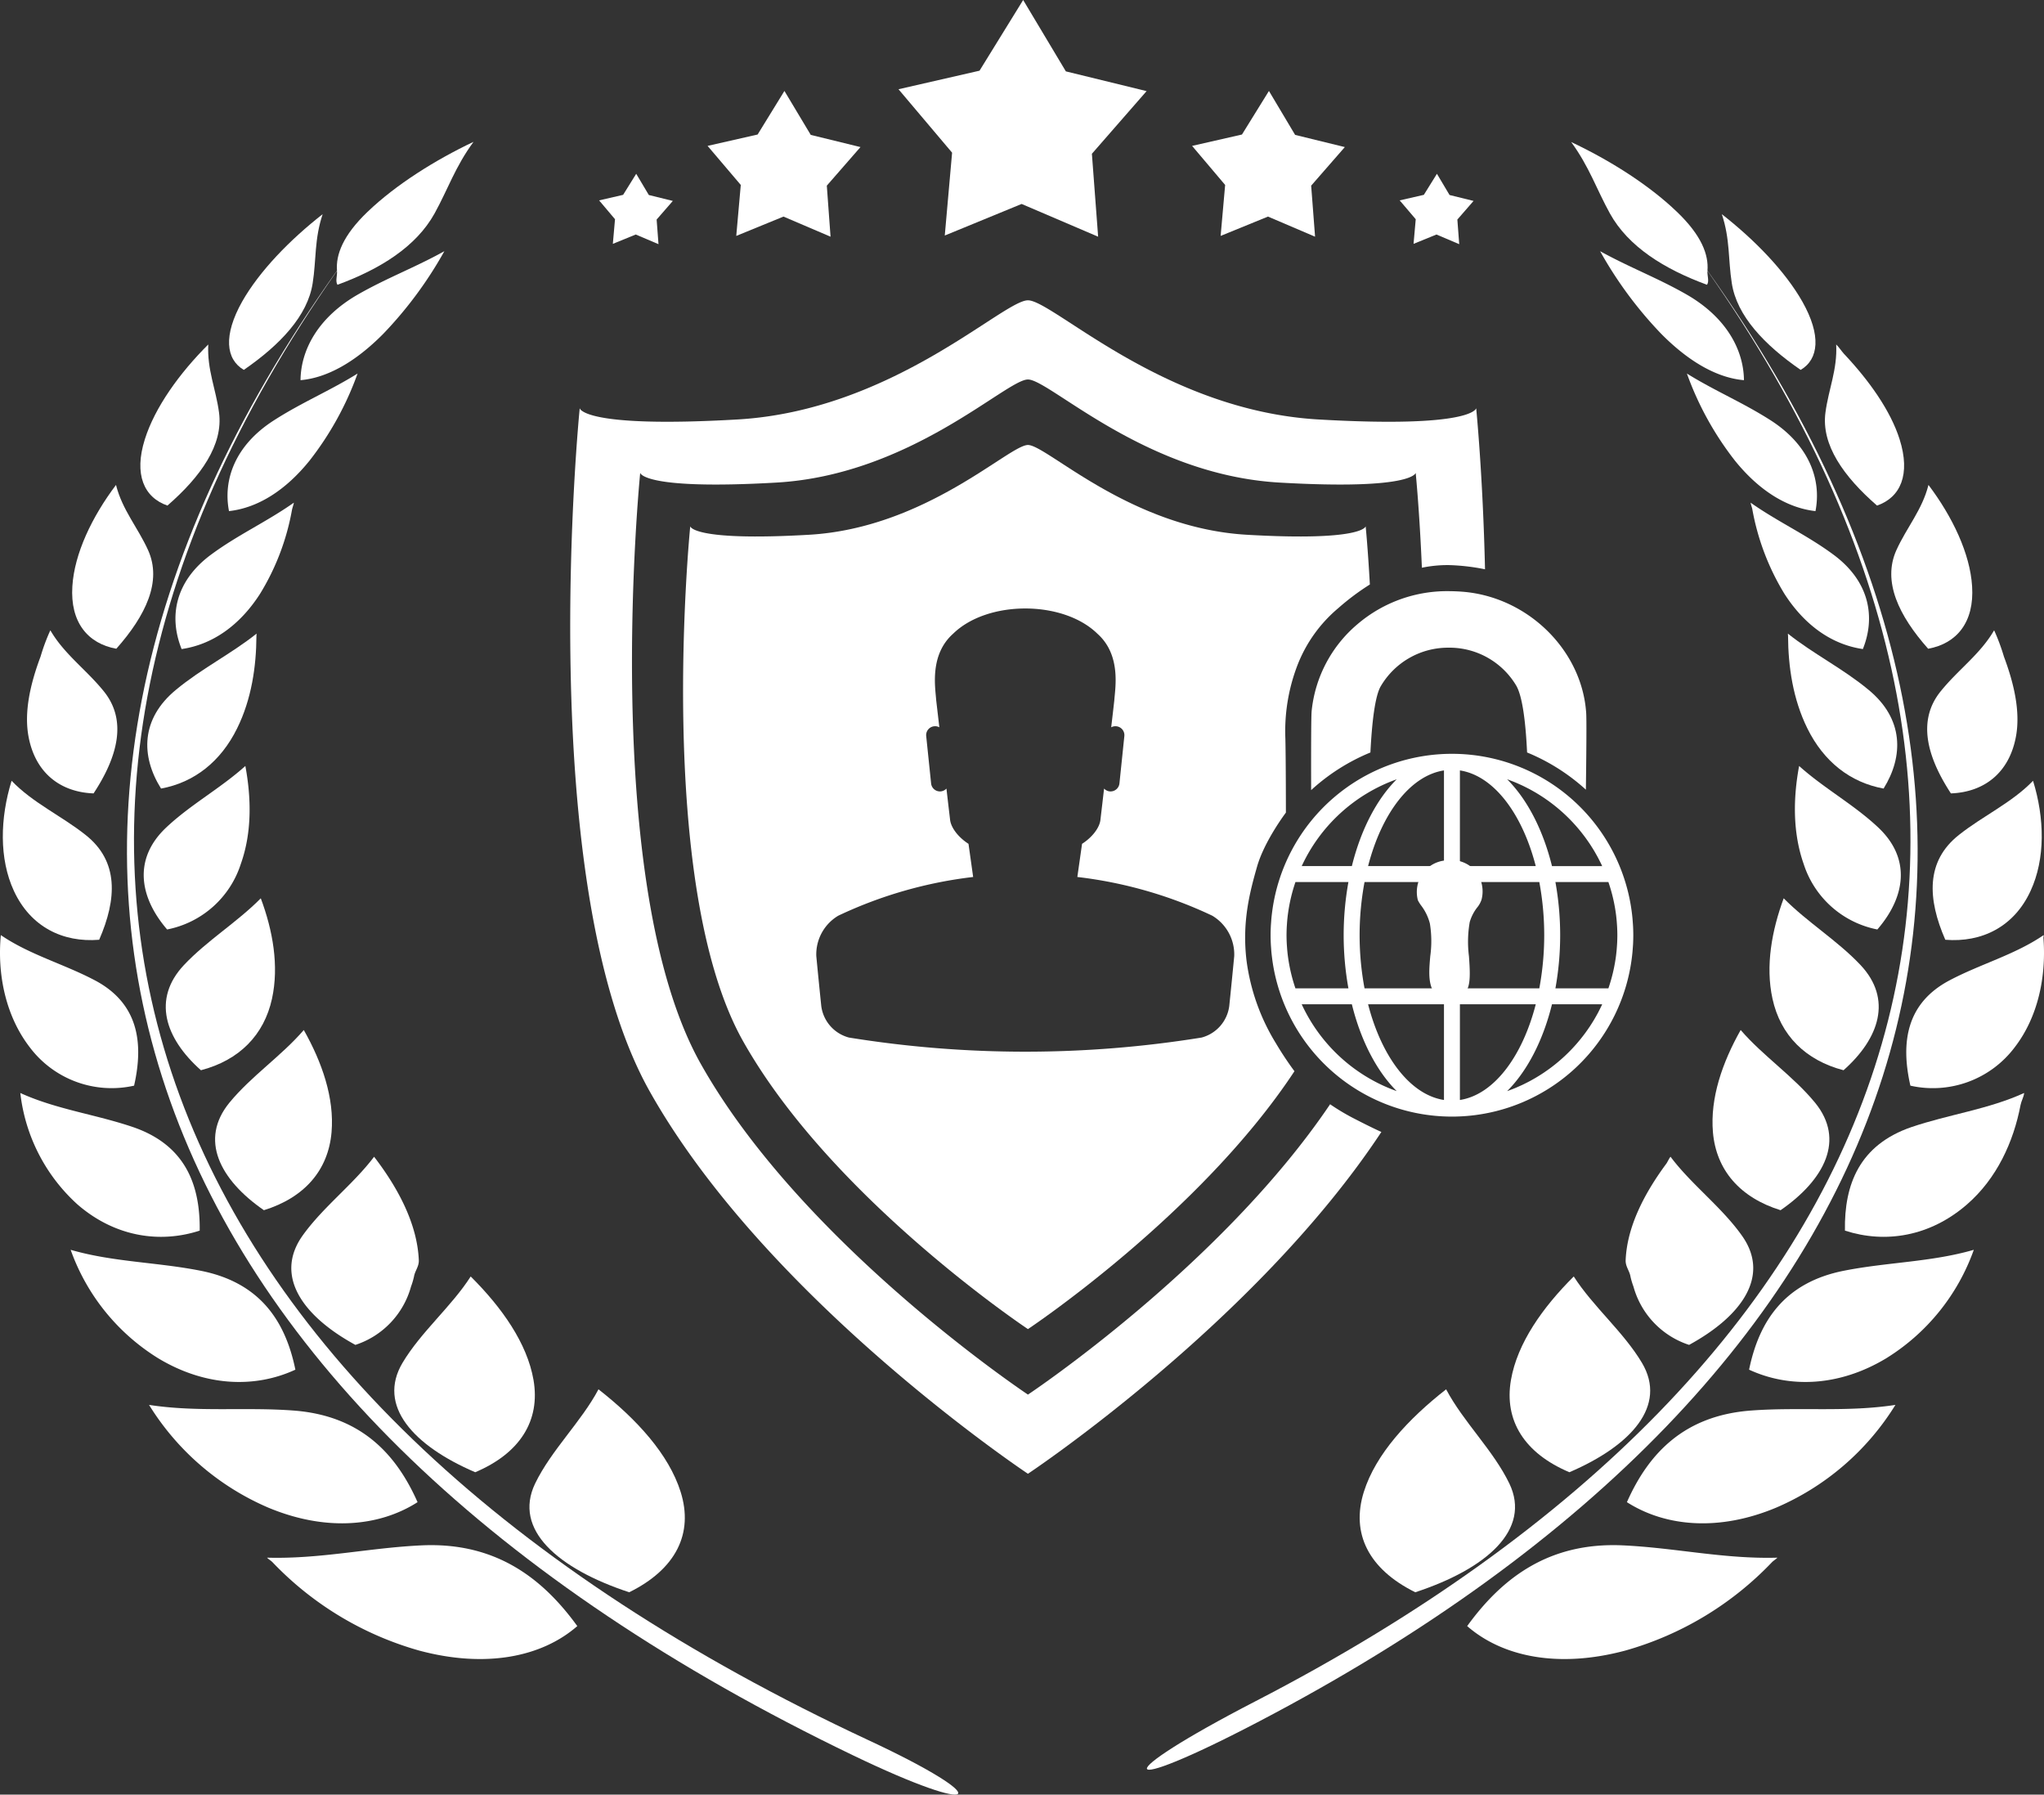 <svg id="Layer_1" data-name="Layer 1" xmlns="http://www.w3.org/2000/svg" viewBox="0 0 461.063 404.726"><rect x="0" y="0" width="461.063" height="404.726" fill="#333333" stroke="none"/><defs><style>.cls-1{fill:#fff;}</style></defs><path class="cls-1" d="M331.062,309.545c-28.378,42.969-79.721,77.085-79.721,77.085S192.6,347.596,166.052,300.447c-26.545-47.15-15.817-154.124-15.817-154.124s.565,4.561,35.587,2.537c35.017-2.029,59.872-26.872,65.519-26.872,5.649,0,30.499,24.843,65.521,26.872,35.02,2.025,35.587-2.537,35.587-2.537s1.508,15.039,1.994,36.325a47.196,47.196,0,0,0-8.139-.944,28.343,28.343,0,0,0-6.102.594c-.549-12.938-1.398-21.403-1.398-21.403s-.49,3.946-30.784,2.194c-30.296-1.755-51.792-23.246-56.679-23.246-4.885,0-26.385,21.49-56.677,23.246-30.296,1.752-30.785-2.194-30.785-2.194s-9.281,92.538,13.682,133.325c22.965,40.787,73.78,74.553,73.78,74.553s43.458-28.876,68.158-65.478a49.505,49.505,0,0,0,5.756,3.403C328.922,308.591,331.062,309.545,331.062,309.545Z" transform="translate(-19.468 -54.261)"/><path class="cls-1" d="M311.458,295.844c-21.37,32.412-60.117,58.158-60.117,58.158s-44.257-29.409-64.259-64.932c-20-35.523-11.916-116.12-11.916-116.12s.426,3.437,26.812,1.911c26.383-1.529,45.109-20.246,49.363-20.246,4.256,0,22.979,18.717,49.365,20.246,26.385,1.526,26.812-1.911,26.812-1.911s.504,5.029.949,13.128a55.012,55.012,0,0,0-7.114,5.323,31.8,31.8,0,0,0-9.224,12.89,41.446,41.446,0,0,0-2.72,16.556c.118,5.085.118,16.674.118,16.674s-4.848,6.386-6.504,12.18-3.429,12.535-2.365,21.286a47.342,47.342,0,0,0,6.622,18.566A72.503,72.503,0,0,0,311.458,295.844Zm-18.537-35.071a97.492,97.492,0,0,0-30.438-8.733c.355-2.488.71-4.986,1.062-7.475,2.331-1.494,4.011-3.693,4.159-5.527q.412-3.468.81-6.935a2.056,2.056,0,0,0,1.254.633,2.019,2.019,0,0,0,2.213-1.801l1.106-10.678a2.017,2.017,0,0,0-2.967-1.972c.24-2.031.476-4.054.701-6.093.195-2.782,1.57-10.206-3.792-14.994-7.759-7.614-24.826-7.614-32.585,0-5.36,4.788-3.984,12.212-3.798,14.994.237,2.039.476,4.063.707,6.093a1.974,1.974,0,0,0-1.171-.232,2.01,2.01,0,0,0-1.792,2.204l1.106,10.678a2.007,2.007,0,0,0,2.204,1.801,2.048,2.048,0,0,0,1.257-.633q.399,3.472.81,6.935c.16,1.834,1.834,4.033,4.165,5.527q.528,3.734,1.05,7.475a97.527,97.527,0,0,0-30.429,8.733,10.152,10.152,0,0,0-4.952,9.125q.541,5.626,1.121,11.25a8.479,8.479,0,0,0,6.247,7.105,249.581,249.581,0,0,0,79.54,0,8.481,8.481,0,0,0,6.241-7.105q.581-5.622,1.121-11.25A10.174,10.174,0,0,0,292.921,260.774Z" transform="translate(-19.468 -54.261)"/><path class="cls-1" d="M328.591,223.962c.33-6.573,1.006-12.781,2.376-15.013a17.609,17.609,0,0,1,14.833-8.619c.218-.005.434-.006.649-.004a17.519,17.519,0,0,1,14.973,8.453c1.486,2.399,2.198,8.543,2.51,15.18a45.249,45.249,0,0,1,13.262,8.392c.094-7.135.18-15.555.071-17.245-.913-14.177-13.139-26.209-27.833-27.392-.921-.074-1.843-.116-2.741-.125a31.137,31.137,0,0,0-21.016,7.439,29.515,29.515,0,0,0-10.346,19.636c-.126,1.557-.124,10.498-.109,17.79A45.243,45.243,0,0,1,328.591,223.962Z" transform="translate(-19.468 -54.261)"/><path class="cls-1" d="M387.708,268.919a40.898,40.898,0,0,1-81.252,1.771c-.006-.056-.013-.11-.019-.166-.069-.522-.133-1.045-.181-1.575-.024-.247-.039-.496-.057-.746-.027-.365-.057-.728-.074-1.097q-.049-.968-.05-1.936,0-.971.05-1.94c.017-.368.047-.732.075-1.097.018-.249.032-.5.056-.749.05-.534.114-1.062.183-1.588.007-.052.013-.104.019-.153a40.898,40.898,0,0,1,81.25,1.771c.02.21.032.42.049.63.03.397.064.795.083,1.195.03.643.049,1.285.049,1.93s-.018,1.287-.049,1.928c-.019.408-.054.814-.084,1.217C387.739,268.516,387.727,268.718,387.708,268.919Zm-7.003,12.197c.057-.122.11-.246.166-.369H369.549c-2.027,8.213-5.603,15.084-10.117,19.589.058-.019.117-.039.175-.059.247-.089.491-.187.736-.279.314-.122.628-.242.939-.371.245-.102.485-.21.728-.319.303-.133.605-.267.904-.409.243-.114.482-.236.722-.356.291-.146.581-.292.869-.446.237-.127.472-.26.71-.393.281-.159.56-.317.836-.482.234-.14.465-.284.696-.429.27-.168.538-.339.802-.516.229-.15.455-.306.68-.464.26-.18.518-.362.772-.549q.334-.244.66-.498c.248-.191.495-.383.738-.579q.324-.262.641-.532c.238-.201.475-.403.706-.611.209-.186.414-.373.619-.563.227-.211.451-.424.671-.641.201-.196.399-.393.596-.593q.322-.33.639-.669c.19-.207.38-.412.568-.624.205-.229.406-.462.604-.697.181-.213.362-.431.54-.65.193-.238.382-.479.569-.723.172-.225.345-.449.513-.677.181-.247.358-.5.534-.751.162-.231.323-.463.48-.699.171-.258.334-.519.501-.78.149-.24.301-.478.446-.721.159-.265.312-.536.463-.805.14-.247.278-.492.413-.742.146-.274.286-.552.426-.831C380.454,281.625,380.582,281.372,380.704,281.115Zm-21.097-51.05c-.058-.021-.117-.04-.175-.059,4.511,4.503,8.089,11.37,10.115,19.579h11.319c-.054-.121-.106-.242-.162-.36-.122-.257-.25-.509-.378-.761-.14-.277-.281-.557-.426-.831-.135-.249-.273-.494-.413-.741-.151-.269-.304-.539-.463-.805-.144-.243-.297-.482-.446-.722-.166-.261-.33-.522-.501-.78-.158-.236-.318-.467-.48-.698-.176-.252-.353-.504-.534-.751-.168-.229-.341-.453-.513-.677-.187-.244-.376-.485-.569-.723-.178-.22-.359-.438-.54-.651q-.298-.353-.604-.697c-.188-.211-.378-.416-.568-.624q-.317-.338-.639-.669c-.196-.201-.395-.397-.596-.593-.22-.216-.444-.429-.671-.641-.205-.189-.41-.378-.619-.562-.231-.207-.467-.411-.706-.612-.211-.179-.425-.358-.641-.531-.243-.196-.49-.391-.738-.58q-.327-.253-.66-.498c-.255-.188-.512-.368-.772-.548-.224-.158-.451-.314-.68-.464-.264-.177-.533-.347-.802-.516-.231-.147-.462-.289-.696-.429-.276-.165-.555-.324-.836-.482-.237-.133-.473-.266-.71-.393-.288-.154-.578-.301-.869-.446-.24-.121-.479-.242-.722-.356-.299-.142-.601-.276-.904-.41-.243-.108-.483-.218-.728-.318-.311-.131-.625-.249-.939-.371C360.098,230.251,359.854,230.154,359.607,230.065Zm7.081,23.116h-17.911V277.152h17.911a65.377,65.377,0,0,0,0-23.971Zm-17.911,27.565v21.584c7.604-1.173,14.049-9.697,17.111-21.584Zm17.108-31.162c-3.062-11.882-9.506-20.404-17.108-21.576v21.576ZM384.291,265.17c0-.569-.018-1.133-.043-1.695-.013-.281-.034-.56-.053-.839-.016-.244-.035-.488-.055-.729-.038-.412-.079-.823-.129-1.233-.003-.031-.007-.061-.012-.092a37.303,37.303,0,0,0-1.726-7.4H370.322a67.586,67.586,0,0,1,0,23.971h11.951a37.393,37.393,0,0,0,1.729-7.419l.006-.051c.053-.419.094-.838.133-1.256q.029-.356.054-.713c.019-.284.039-.566.053-.85C384.273,266.301,384.291,265.737,384.291,265.17ZM311.676,277.152h11.953a67.515,67.515,0,0,1,.002-23.971H311.683a37.302,37.302,0,0,0-1.709,7.312c-.011.079-.021.158-.03.237-.048.379-.085.76-.121,1.139-.023.268-.043.537-.06.807-.018.261-.037.524-.05.788-.026.566-.043,1.134-.043,1.705s.017,1.138.043,1.703c.013.264.032.527.05.793s.038.532.06.796c.035.381.072.76.119,1.14.01.08.021.159.03.237A37.679,37.679,0,0,0,311.676,277.152Zm15.588,0h17.919V253.181H327.264a65.288,65.288,0,0,0-.001,23.971Zm.803-27.567h17.116V228.009C337.575,229.18,331.128,237.702,328.066,249.585Zm-.002,31.162c3.062,11.888,9.51,20.413,17.118,21.584V280.747Zm-14.969-31.162h11.31c2.027-8.206,5.603-15.074,10.115-19.576A37.495,37.495,0,0,0,313.094,249.585Zm21.425,50.747c-4.514-4.504-8.091-11.374-10.117-19.585H313.09A37.498,37.498,0,0,0,334.519,300.332Z" transform="translate(-19.468 -54.261)"/><path class="cls-1" d="M353.662,257.128a5.433,5.433,0,0,1-.985,1.789,9.702,9.702,0,0,0-1.686,3.302,25.859,25.859,0,0,0-.174,7.682c.18,2.538.385,5.414-.207,7.052-.628,1.736-2.581,2.512-4.238,2.512h-.001a4.108,4.108,0,0,1-4.004-2.512c-.718-1.985-.501-4.461-.273-7.082a24.664,24.664,0,0,0-.089-7.331,11.348,11.348,0,0,0-1.986-4.085,8.27,8.27,0,0,1-.721-1.164,7.412,7.412,0,0,1,1.025-6.003,7.197,7.197,0,0,1,4.823-2.937,9.377,9.377,0,0,1,1.515-.126,7.191,7.191,0,0,1,5.613,2.45A7.378,7.378,0,0,1,353.662,257.128Z" transform="translate(-19.468 -54.261)"/><path class="cls-1" d="M114.712,402.77c-11.883.529-22.92,3.128-35.011,2.779l.032.032h0c.353.353.846.633,1.195.986A73.144,73.144,0,0,0,114.01,426.499c15.079,4.043,27.7,1.44,35.68-5.518C141.641,409.872,131.022,402.068,114.712,402.77Z" transform="translate(-19.468 -54.261)"/><path class="cls-1" d="M113.657,393.033c-4.956-11.177-13.078-19.579-28.085-20.67-10.968-.81-21.515.421-32.484-1.267a58.885,58.885,0,0,0,26.893,23.168C92.847,399.642,104.906,398.623,113.657,393.033Z" transform="translate(-19.468 -54.261)"/><path class="cls-1" d="M86.097,363.151c-2.25-10.968-7.981-19.683-21.444-22.322-9.809-1.933-19.651-1.933-29.248-4.708a47.451,47.451,0,0,0,19.755,24.464C65.777,366.985,76.994,367.37,86.097,363.151Z" transform="translate(-19.468 -54.261)"/><path class="cls-1" d="M64.513,331.794c.14-10.511-3.377-19.334-15.011-23.34-8.474-2.883-17.365-4.007-25.45-7.7a39.925,39.925,0,0,0,12.934,25.173C45.32,333.133,55.41,334.75,64.513,331.794Z" transform="translate(-19.468 -54.261)"/><path class="cls-1" d="M49.715,299.102c2.25-9.914.806-18.665-8.859-23.762-6.998-3.693-14.73-5.767-21.199-10.194-.842,8.859,1.091,18.243,6.505,25.274A23.122,23.122,0,0,0,49.715,299.102Z" transform="translate(-19.468 -54.261)"/><path class="cls-1" d="M41.839,266.2c4.006-9.176,4.464-17.718-3.092-23.661-5.45-4.323-11.883-7.203-16.663-12.196-2.603,8.402-2.847,17.577.525,24.852C26.371,263.281,33.614,266.866,41.839,266.2Z" transform="translate(-19.468 -54.261)"/><path class="cls-1" d="M40.575,233.191c5.482-8.334,7.628-16.523,2.25-23.096-3.902-4.816-8.895-8.333-11.991-13.676a.118.118,0,0,1-.032.072v-.036a44.857,44.857,0,0,0-2.182,5.871c-2.318,6.184-3.762,12.513-2.707,18.103C27.462,228.62,33.12,232.91,40.575,233.191Z" transform="translate(-19.468 -54.261)"/><path class="cls-1" d="M45.706,200.567C52.35,193.08,56.04,185.383,52.879,178.349c-2.322-5.129-5.839-9.103-7.243-14.726-5.414,7.171-9.388,15.482-9.845,22.847C35.266,194.591,39.272,199.408,45.706,200.567Z" transform="translate(-19.468 -54.261)"/><path class="cls-1" d="M68.873,147.295c-.702-5.292-2.707-9.651-2.426-15.346-6.505,6.469-12.059,14.219-14.309,21.39-2.495,7.927-.209,13.095,5.097,14.942C64.758,161.74,69.856,154.57,68.873,147.295Z" transform="translate(-19.468 -54.261)"/><path class="cls-1" d="M89.999,118.116c.842-5.342.353-9.878,2.25-15.554-7.383,5.763-14.273,12.847-18.175,19.737-4.251,7.595-3.69,12.973.389,15.382C82.652,132.036,88.876,125.481,89.999,118.116Z" transform="translate(-19.468 -54.261)"/><path class="cls-1" d="M161.396,413.353c10.547-5.205,14.554-13.254,11.602-22.639-2.675-8.51-9.95-16.418-18.528-23.132-3.902,7.347-10.652,13.708-14.305,21.267C135.208,399.22,145.262,408.043,161.396,413.353Z" transform="translate(-19.468 -54.261)"/><path class="cls-1" d="M110.248,361.64c-5.695,9.633,2.39,18.632,16.418,24.644,10.122-4.287,14.726-11.67,13.146-20.81-1.44-8.297-7.138-16.346-14.168-23.34C121.284,348.95,114.431,354.609,110.248,361.64Z" transform="translate(-19.468 -54.261)"/><path class="cls-1" d="M99.632,357.565a19.197,19.197,0,0,0,12.549-13.15,16.669,16.669,0,0,0,.67-2.25c.209-1.299,1.159-2.282,1.087-3.726-.349-8.049-4.568-16.134-10.086-23.305-4.748,6.292-11.601,11.389-16.206,17.891C81.385,341.989,87.645,351.024,99.632,357.565Z" transform="translate(-19.468 -54.261)"/><path class="cls-1" d="M78.995,327.19c9.176-2.847,14.521-9.035,15.259-17.577.666-7.732-2.145-15.781-6.26-23.06-5.061,5.871-11.879,10.406-16.803,16.418C64.442,311.265,68.977,320.264,78.995,327.19Z" transform="translate(-19.468 -54.261)"/><path class="cls-1" d="M80.824,279.487c1.616-7.415.176-15.396-2.531-22.639-5.342,5.414-12.091,9.492-17.329,15.047-7.207,7.664-4.291,16.523,3.83,23.729C73.408,293.375,79.031,287.712,80.824,279.487Z" transform="translate(-19.468 -54.261)"/><path class="cls-1" d="M57.166,263.878A21.86,21.86,0,0,0,73.794,249.08c2.53-7.102,2.354-14.906,1.019-22.077-5.587,5.029-12.268,8.646-17.786,13.816C49.467,247.885,50.874,256.568,57.166,263.878Z" transform="translate(-19.468 -54.261)"/><path class="cls-1" d="M55.795,232.1c7.487-1.371,13.463-6.08,17.156-13.567,3.269-6.609,4.324-13.992,4.36-20.846,0-.176.032-.317.032-.493h0v-.036c-5.835,4.64-12.408,7.876-18.171,12.656C51.227,216.352,51.191,224.753,55.795,232.1Z" transform="translate(-19.468 -54.261)"/><path class="cls-1" d="M60.435,200.639c6.994-1.019,13.114-5.346,17.682-12.444a54.368,54.368,0,0,0,7.207-18.913c.104-.529.317-1.073.421-1.584v-.014h0v-.018h0v-.036c-6.08,4.287-12.549,7.207-18.56,11.634C58.923,185.311,57.519,193.396,60.435,200.639Z" transform="translate(-19.468 -54.261)"/><path class="cls-1" d="M71.123,169.527c6.505-.72,12.761-4.676,18.175-11.389a70.526,70.526,0,0,0,10.828-19.633c-6.364,3.956-12.761,6.591-19.021,10.651C72.494,154.746,69.751,162.46,71.123,169.527Z" transform="translate(-19.468 -54.261)"/><path class="cls-1" d="M119.704,110.909c-6.609,3.675-13.006,6.048-19.51,9.773-8.963,5.152-12.865,12.48-12.937,19.316,6.011-.508,12.412-4.129,18.668-10.457A90.293,90.293,0,0,0,119.704,110.909Z" transform="translate(-19.468 -54.261)"/><path class="cls-1" d="M215.288,446.675C52.422,370.711,4.013,245.671,95.482,115.354c.108,1.023-.421,2.304.108,3.132,9.633-3.535,17.75-8.596,21.901-16.083,3.024-5.468,4.64-10.511,8.787-16.152-8.542,4.043-17.469,9.611-23.938,15.817-5.518,5.292-7.138,9.65-6.857,13.218C2.152,246.269,49.715,372.118,211.806,450.088,241.158,464.22,244.603,460.35,215.288,446.675Z" transform="translate(-19.468 -54.261)"/><path class="cls-1" d="M385.395,402.77c-16.314-.702-26.929,7.102-34.978,18.211,7.981,6.958,20.598,9.561,35.68,5.518a73.115,73.115,0,0,0,33.078-19.932c.352-.353.846-.633,1.195-.986h0l.036-.032C408.314,405.898,397.274,403.299,385.395,402.77Z" transform="translate(-19.468 -54.261)"/><path class="cls-1" d="M386.45,393.033c8.751,5.59,20.846,6.609,33.675,1.231a58.903,58.903,0,0,0,26.893-23.168c-10.968,1.688-21.515.457-32.484,1.267C399.524,373.453,391.403,381.855,386.45,393.033Z" transform="translate(-19.468 -54.261)"/><path class="cls-1" d="M414.009,363.151c9.104,4.219,20.317,3.834,30.936-2.567A47.451,47.451,0,0,0,464.7,336.121c-9.597,2.775-19.442,2.775-29.248,4.708C422.022,343.468,416.259,352.183,414.009,363.151Z" transform="translate(-19.468 -54.261)"/><path class="cls-1" d="M450.604,308.454c-11.638,4.006-15.151,12.829-14.975,23.34,9.104,2.955,19.158,1.339,27.487-5.867,6.785-5.871,10.547-14.168,12.127-22.466.176-.914.706-1.757.81-2.671h0v-.036C467.969,304.447,459.11,305.57,450.604,308.454Z" transform="translate(-19.468 -54.261)"/><path class="cls-1" d="M480.449,265.182v-.036c-6.469,4.428-14.204,6.501-21.199,10.194-9.665,5.097-11.109,13.848-8.859,23.762a23.101,23.101,0,0,0,23.553-8.682c5.238-6.818,7.102-15.853,6.469-24.5-.036-.248.072-.493.036-.738Z" transform="translate(-19.468 -54.261)"/><path class="cls-1" d="M458.268,266.2c8.225.666,15.5-2.919,19.226-11.004,3.377-7.275,3.165-16.451.565-24.852-4.816,4.993-11.249,7.872-16.699,12.196C453.8,248.483,454.257,257.025,458.268,266.2Z" transform="translate(-19.468 -54.261)"/><path class="cls-1" d="M457.281,210.095c-5.378,6.573-3.196,14.762,2.25,23.096,7.455-.281,13.114-4.572,14.662-12.761,1.051-5.59-.389-11.918-2.707-18.103a45.988,45.988,0,0,0-2.181-5.871v.036a.112.112,0,0,1-.036-.072C466.176,201.762,461.184,205.279,457.281,210.095Z" transform="translate(-19.468 -54.261)"/><path class="cls-1" d="M454.398,200.567c6.436-1.159,10.443-5.976,9.914-14.097-.457-7.365-4.428-15.677-9.842-22.847-1.407,5.623-4.921,9.597-7.243,14.726C444.063,185.383,447.757,193.08,454.398,200.567Z" transform="translate(-19.468 -54.261)"/><path class="cls-1" d="M442.868,168.281c5.31-1.847,7.595-7.016,5.097-14.942-2.037-6.451-6.89-13.287-12.585-19.316-.598-.67-1.055-1.407-1.685-2.038h0s-.036-.018-.036-.036c.281,5.695-1.724,10.054-2.426,15.346C430.247,154.57,435.348,161.74,442.868,168.281Z" transform="translate(-19.468 -54.261)"/><path class="cls-1" d="M425.643,137.68c4.079-2.408,4.676-7.786.389-15.382-3.902-6.89-10.792-13.974-18.175-19.737,1.897,5.677,1.404,10.212,2.25,15.554C411.23,125.481,417.454,132.036,425.643,137.68Z" transform="translate(-19.468 -54.261)"/><path class="cls-1" d="M338.71,413.353c16.134-5.31,26.188-14.133,21.231-24.503-3.653-7.559-10.403-13.92-14.273-21.267-8.575,6.713-15.889,14.622-18.56,23.132C324.157,400.099,328.199,408.148,338.71,413.353Z" transform="translate(-19.468 -54.261)"/><path class="cls-1" d="M373.476,386.283c13.992-6.012,22.077-15.011,16.382-24.644-4.183-7.03-11.04-12.689-15.4-19.507-7.03,6.994-12.725,15.043-14.165,23.34C358.71,374.613,363.318,381.996,373.476,386.283Z" transform="translate(-19.468 -54.261)"/><path class="cls-1" d="M396.255,315.167h0c-.353.457-.562.986-.878,1.476-5.025,6.785-8.895,14.273-9.211,21.796-.069,1.443.882,2.426,1.09,3.726a16.669,16.669,0,0,0,.67,2.25,19.197,19.197,0,0,0,12.549,13.15c11.987-6.541,18.279-15.576,11.987-24.539-4.568-6.501-11.461-11.598-16.17-17.891Z" transform="translate(-19.468 -54.261)"/><path class="cls-1" d="M428.912,302.971c-4.921-6.011-11.739-10.547-16.803-16.418-4.111,7.279-6.922,15.328-6.256,23.06.738,8.542,6.116,14.73,15.256,17.577C431.129,320.264,435.662,311.265,428.912,302.971Z" transform="translate(-19.468 -54.261)"/><path class="cls-1" d="M439.142,271.895c-5.238-5.554-11.987-9.633-17.329-15.047-2.671,7.243-4.15,15.223-2.53,22.639,1.792,8.225,7.415,13.888,16.029,16.137C443.433,288.418,446.349,279.559,439.142,271.895Z" transform="translate(-19.468 -54.261)"/><path class="cls-1" d="M443.08,240.819c-5.518-5.169-12.199-8.787-17.786-13.816-1.34,7.171-1.48,14.975,1.018,22.077a21.855,21.855,0,0,0,16.627,14.798C449.269,256.568,450.64,247.885,443.08,240.819Z" transform="translate(-19.468 -54.261)"/><path class="cls-1" d="M422.76,197.158v.036h0c0,.176.036.317.036.493.036,6.854,1.091,14.237,4.359,20.846,3.693,7.487,9.669,12.196,17.192,13.567,4.568-7.347,4.532-15.749-3.413-22.286C435.172,205.034,428.599,201.798,422.76,197.158Z" transform="translate(-19.468 -54.261)"/><path class="cls-1" d="M432.922,179.264c-6.011-4.428-12.48-7.347-18.564-11.634v.036h0c.072.439.248.878.353,1.299a55.276,55.276,0,0,0,7.278,19.23c4.568,7.099,10.684,11.425,17.682,12.444C442.587,193.396,441.183,185.311,432.922,179.264Z" transform="translate(-19.468 -54.261)"/><path class="cls-1" d="M419.034,149.156c-6.292-4.06-12.689-6.696-19.053-10.651a70.517,70.517,0,0,0,10.828,19.633c5.414,6.713,11.706,10.67,18.175,11.389C430.355,162.46,427.612,154.746,419.034,149.156Z" transform="translate(-19.468 -54.261)"/><path class="cls-1" d="M399.913,120.682c-6.505-3.725-12.865-6.098-19.51-9.773a90.293,90.293,0,0,0,13.78,18.632c6.256,6.328,12.656,9.95,18.668,10.457C412.778,133.162,408.876,125.834,399.913,120.682Z" transform="translate(-19.468 -54.261)"/><path class="cls-1" d="M404.621,115.286c.281-3.585-1.335-7.926-6.854-13.218-6.433-6.188-15.328-11.742-23.87-15.767v-.018h0l-.036-.018c4.114,5.626,5.731,10.67,8.755,16.137,4.147,7.487,12.268,12.549,21.901,16.083.562-.828,0-2.109.104-3.146,88.024,125.443,46.508,245.95-101.944,322.584-33.535,17.329-32.095,21.797.914,4.5C453.347,363.997,495.002,242.05,404.621,115.286Z" transform="translate(-19.468 -54.261)"/><polygon class="cls-1" points="246.298 34.68 247.705 53.38 230.444 45.997 213.112 53.117 214.764 34.431 202.673 20.126 220.952 15.943 230.794 0 240.426 16.098 258.637 20.547 246.298 34.68"/><polygon class="cls-1" points="186.503 41.868 187.345 53.38 176.73 48.844 166.078 53.204 167.097 41.71 159.609 32.901 170.895 30.338 176.942 20.511 182.882 30.424 194.095 33.168 186.503 41.868"/><polygon class="cls-1" points="295.758 41.868 296.639 53.38 286.02 48.844 275.337 53.204 276.355 41.71 268.9 32.901 280.149 30.338 286.233 20.511 292.14 30.424 303.353 33.168 295.758 41.868"/><polygon class="cls-1" points="328.734 49.514 329.156 55.068 324.022 52.887 318.853 54.996 319.346 49.442 315.726 45.191 321.175 43.942 324.127 39.194 326.974 43.978 332.388 45.313 328.734 49.514"/><polygon class="cls-1" points="148.116 49.514 148.537 55.068 143.404 52.887 138.238 54.996 138.728 49.442 135.142 45.191 140.556 43.942 143.508 39.194 146.355 43.978 151.769 45.313 148.116 49.514"/></svg>